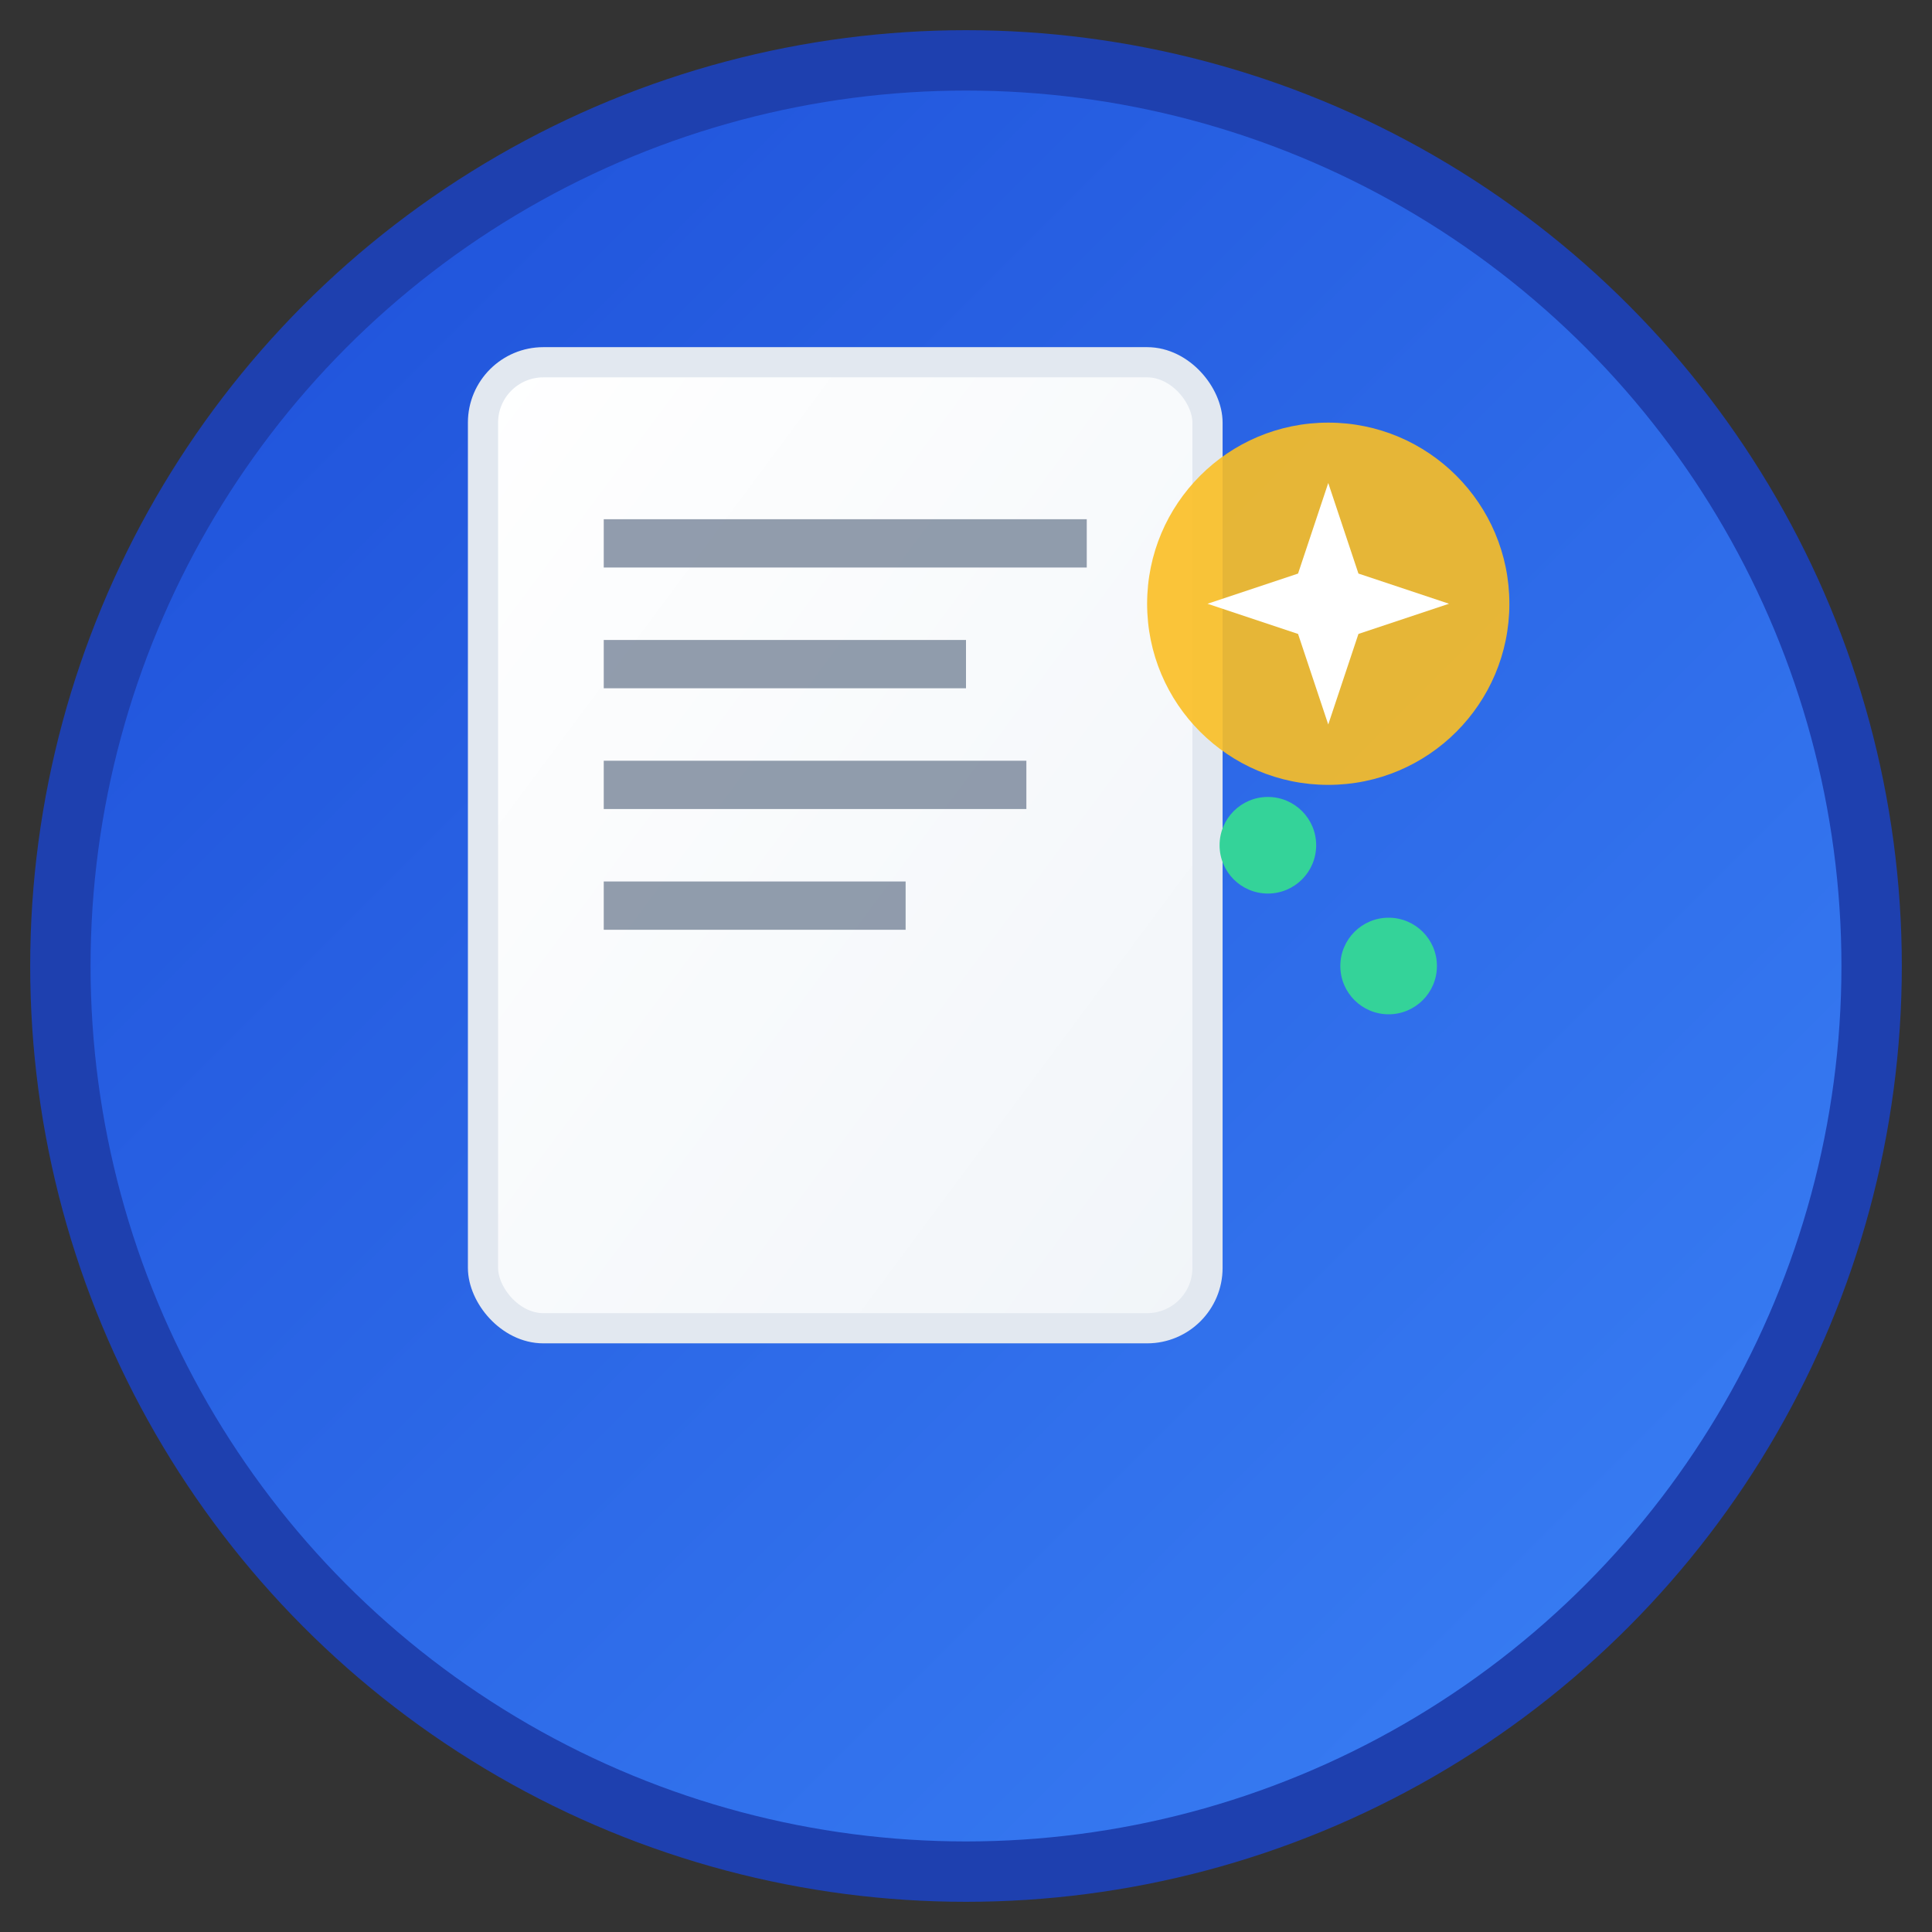 <svg xmlns="http://www.w3.org/2000/svg" viewBox="0 0 32 32" width="32" height="32">
  <rect x="0" y="0" width="32" height="32" fill="#333333" stroke="none"/>
  <!-- Background circle with gradient -->
  <defs>
    <linearGradient id="bgGradient" x1="0%" y1="0%" x2="100%" y2="100%">
      <stop offset="0%" style="stop-color:#1d4ed8;stop-opacity:1" />
      <stop offset="100%" style="stop-color:#3b82f6;stop-opacity:1" />
    </linearGradient>
    <linearGradient id="docGradient" x1="0%" y1="0%" x2="100%" y2="100%">
      <stop offset="0%" style="stop-color:#ffffff;stop-opacity:1" />
      <stop offset="100%" style="stop-color:#f1f5f9;stop-opacity:1" />
    </linearGradient>
  </defs>
  
  <!-- Background -->
  <circle cx="16" cy="16" r="15" fill="url(#bgGradient)" stroke="#1e40af" stroke-width="1"/>
  
  <!-- Document shape -->
  <rect x="8" y="6" width="12" height="16" rx="1" fill="url(#docGradient)" stroke="#e2e8f0" stroke-width="0.5"/>
  
  <!-- Document lines representing resume content -->
  <line x1="10" y1="9" x2="18" y2="9" stroke="#64748b" stroke-width="0.8" opacity="0.7"/>
  <line x1="10" y1="11" x2="16" y2="11" stroke="#64748b" stroke-width="0.8" opacity="0.7"/>
  <line x1="10" y1="13" x2="17" y2="13" stroke="#64748b" stroke-width="0.8" opacity="0.7"/>
  <line x1="10" y1="15" x2="15" y2="15" stroke="#64748b" stroke-width="0.8" opacity="0.7"/>
  
  <!-- AI enhancement symbol - sparkle/magic effect -->
  <circle cx="22" cy="10" r="3" fill="#fbbf24" opacity="0.9"/>
  <path d="M22 8 L22.5 9.5 L24 10 L22.5 10.5 L22 12 L21.5 10.5 L20 10 L21.5 9.5 Z" fill="#ffffff"/>
  
  <!-- Small enhancement dots -->
  <circle cx="21" cy="14" r="0.8" fill="#34d399"/>
  <circle cx="23" cy="16" r="0.8" fill="#34d399"/>
</svg>